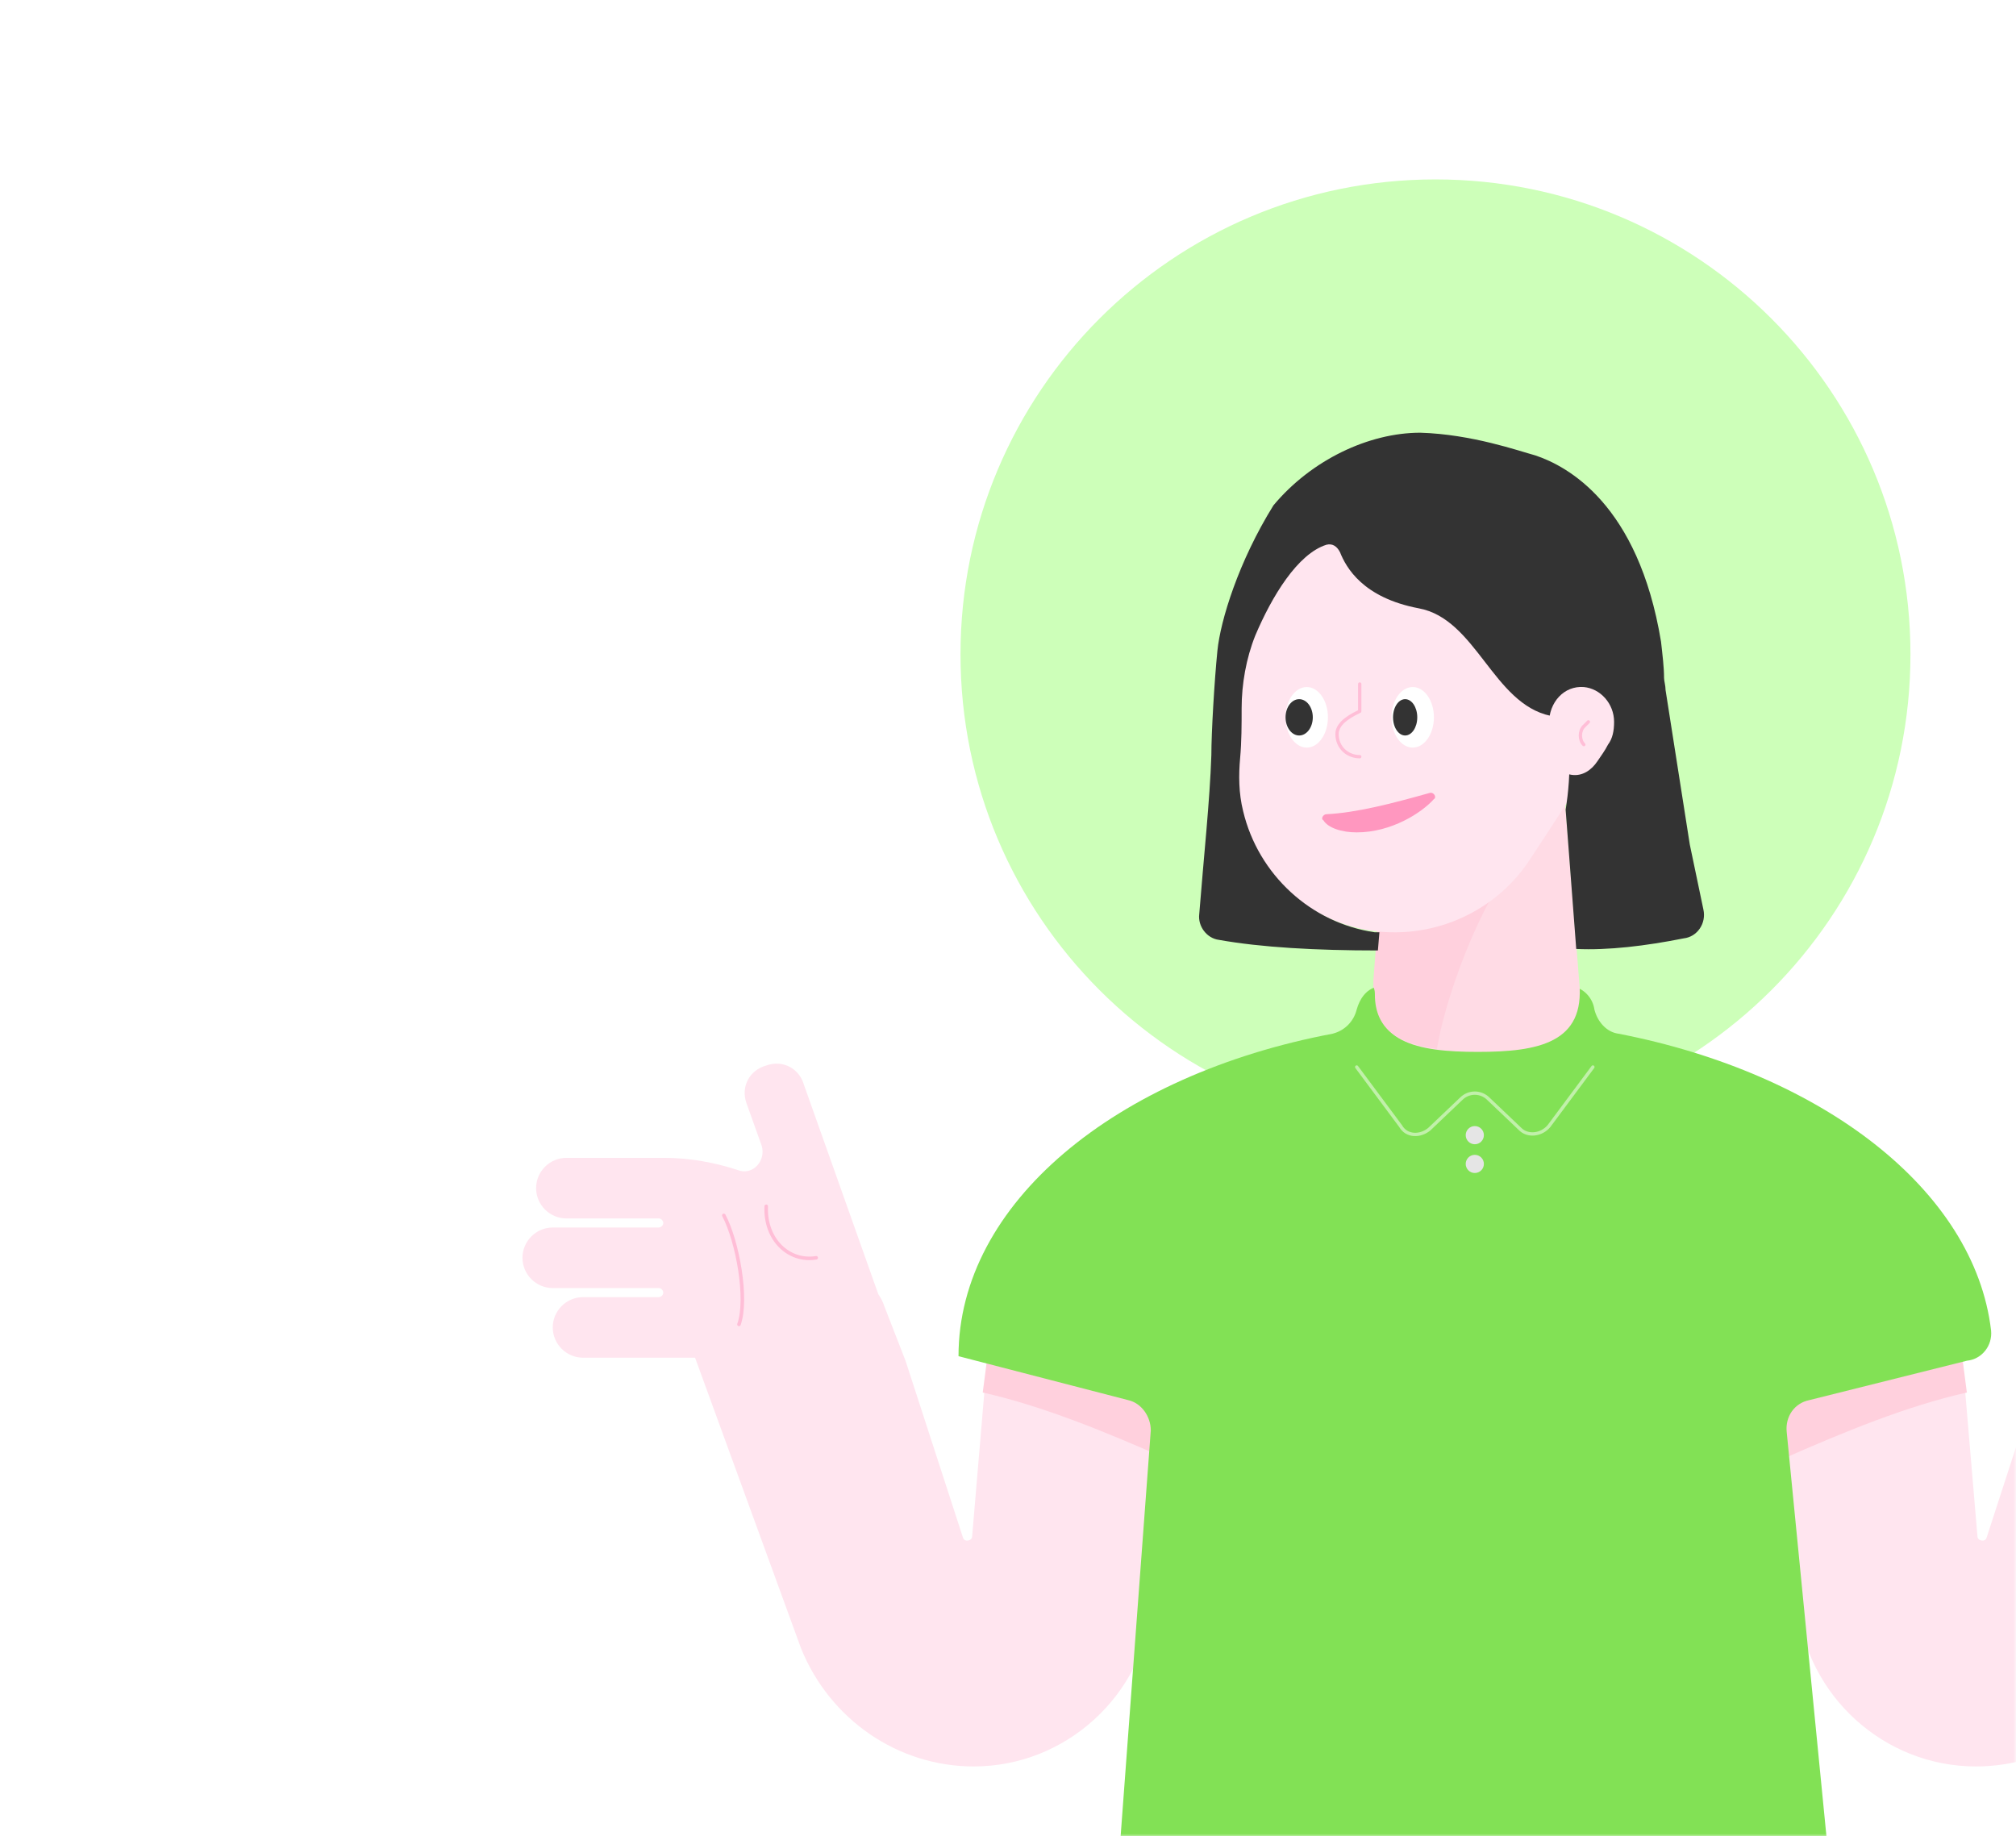 <svg width="382" height="348" viewBox="0 0 382 348" fill="none" xmlns="http://www.w3.org/2000/svg">
<mask id="mask0" mask-type="alpha" maskUnits="userSpaceOnUse" x="0" y="0" width="382" height="349">
<path d="M382 348L3.05176e-05 348L2.19259e-06 24C1.03382e-06 10.745 10.745 0 24 0L358 9.37329e-05C371.255 9.25741e-05 382 10.745 382 24L382 348Z" fill="#78CD69"/>
</mask>
<g mask="url(#mask0)">
<g filter="url(#filter0_d)">
<path d="M272 210C321.706 210 362 169.706 362 120C362 70.294 321.706 30 272 30C222.294 30 182 70.294 182 120C182 169.706 222.294 210 272 210Z" fill="#CDFFB9"/>
<path d="M371.828 253.287L374.696 287.14C374.696 288 376.131 288.287 376.418 287.426L387.319 253.861L391.336 243.533C391.623 242.672 391.909 242.099 392.483 241.238L406.541 201.648C407.401 198.492 410.557 196.771 413.713 197.918C416.868 199.066 418.59 201.935 417.442 205.09L414.573 213.123C413.713 215.992 416.295 218.861 419.164 217.713C423.467 216.279 428.344 215.418 432.934 215.418H451.582C454.737 215.418 457.319 218 457.319 221.156C457.319 224.312 454.737 226.894 451.582 226.894H434.081C433.508 226.894 433.221 227.467 433.221 227.754C433.221 228.328 433.795 228.615 434.081 228.615H454.163C457.319 228.615 459.901 231.197 459.901 234.353C459.901 237.508 457.319 240.09 454.163 240.09H434.081C433.508 240.09 433.221 240.664 433.221 240.951C433.221 241.525 433.795 241.812 434.081 241.812H448.426C451.581 241.812 454.163 244.394 454.163 247.549C454.163 250.705 451.581 253.287 448.426 253.287H433.221H427.196L407.115 308.369C401.664 321.853 388.754 330.746 374.41 330.746C356.91 330.746 342.278 317.262 340.557 300.049L336.541 257.59L371.828 253.287Z" fill="#FFE5EF"/>
<path d="M371.828 253.287L336.254 258.164L337.688 272.508C349.451 267.344 361.213 262.467 372.689 259.885L371.828 253.287Z" fill="#FFD0DD"/>
<path d="M187.074 253.287L184.205 287.14C184.205 288 182.77 288.287 182.483 287.426L171.582 253.861L167.566 243.533C167.279 242.672 166.992 242.099 166.418 241.238L152.361 201.648C151.5 198.492 148.344 196.771 145.188 197.918C142.033 198.779 140.311 201.935 141.459 205.09L144.328 213.123C145.188 215.992 142.606 218.861 139.738 217.713C135.434 216.279 130.557 215.418 125.967 215.418H107.32C104.164 215.418 101.582 218 101.582 221.156C101.582 224.312 104.164 226.894 107.32 226.894H124.82C125.393 226.894 125.68 227.467 125.68 227.754C125.68 228.328 125.107 228.615 124.82 228.615H104.738C101.582 228.615 99 231.197 99 234.353C99 237.508 101.582 240.09 104.738 240.09H124.82C125.393 240.09 125.68 240.664 125.68 240.951C125.68 241.525 125.107 241.812 124.82 241.812H110.475C107.32 241.812 104.738 244.394 104.738 247.549C104.738 250.705 107.32 253.287 110.475 253.287H125.68H131.705L151.787 308.369C157.238 321.853 170.147 330.746 184.492 330.746C201.991 330.746 216.623 317.262 218.344 300.049L222.361 257.59L187.074 253.287Z" fill="#FFE5EF"/>
<path d="M140.024 246.976C141.745 242.099 139.737 231.197 137.155 226.32" stroke="#333333" stroke-width="0.338" stroke-miterlimit="10" stroke-linecap="round" stroke-linejoin="round"/>
<path d="M145.189 224.599C144.902 230.91 149.492 235.213 154.656 234.353" stroke="#333333" stroke-width="0.338" stroke-miterlimit="10" stroke-linecap="round" stroke-linejoin="round"/>
<path d="M145.189 224.599C144.902 230.91 149.492 235.213 154.656 234.353" stroke="#FFBED7" stroke-width="0.671" stroke-miterlimit="10" stroke-linecap="round" stroke-linejoin="round"/>
<path d="M140.024 246.976C141.745 242.099 139.737 231.197 137.155 226.32" stroke="#FFBED7" stroke-width="0.671" stroke-miterlimit="10" stroke-linecap="round" stroke-linejoin="round"/>
<path d="M187.073 253.287L222.647 258.164L221.213 272.508C209.45 267.344 197.688 262.467 186.213 259.885L187.073 253.287Z" fill="#FFD0DD"/>
<path d="M377.278 248.123C374.123 221.443 345.147 199.353 306.705 191.894C304.41 191.607 302.688 189.599 302.114 187.304C301.827 185.295 300.393 183.574 298.385 183C285.762 178.697 273.426 178.697 260.803 183C258.795 183.574 257.647 185.295 257.073 187.304C256.5 189.599 254.778 191.32 252.483 191.894C211.459 199.64 181.623 224.025 181.623 253L213.754 261.32C216.336 261.894 218.057 264.476 218.057 267.058L211.745 351.976C211.459 355.131 214.041 358 217.196 358H341.418C344.86 358 347.442 355.131 346.869 351.976L338.549 267.344C338.262 264.476 339.983 261.894 342.852 261.32L372.688 253.861C375.557 253.574 377.565 250.992 377.278 248.123Z" fill="#82E155"/>
<path opacity="0.5" d="M301.827 198.204L293.507 209.393C292.073 211.114 289.491 211.401 288.057 209.967L282.032 204.229C280.598 202.795 278.303 202.795 276.868 204.229L270.844 209.967C269.123 211.401 266.541 211.401 265.393 209.393L257.073 198.204" stroke="white" stroke-width="0.63" stroke-miterlimit="10" stroke-linecap="round" stroke-linejoin="round"/>
<path d="M279.451 212.837C280.401 212.837 281.172 212.066 281.172 211.115C281.172 210.165 280.401 209.394 279.451 209.394C278.5 209.394 277.729 210.165 277.729 211.115C277.729 212.066 278.5 212.837 279.451 212.837Z" fill="#E5E5E5"/>
<path d="M279.451 218.287C280.401 218.287 281.172 217.517 281.172 216.566C281.172 215.615 280.401 214.845 279.451 214.845C278.5 214.845 277.729 215.615 277.729 216.566C277.729 217.517 278.5 218.287 279.451 218.287Z" fill="#E5E5E5"/>
<path d="M296.089 142.262H263.672L260.803 182.139C259.368 193.614 268.549 195.336 280.024 195.336C291.499 195.336 300.393 193.614 299.245 182.139L296.089 142.262Z" fill="#FFDBE5"/>
<path d="M260.516 184.434C260.516 191.32 265.393 193.902 272.278 194.762C274.287 182.713 282.319 163.205 288.344 158.328L261.95 159.189L260.229 181.852V182.139C260.229 182.426 260.229 182.713 260.229 183C260.516 183.574 260.516 184.148 260.516 184.434Z" fill="#FFD0DD"/>
<path d="M234.409 119.312C234.409 98.082 252.196 81.156 273.426 82.017C292.36 82.877 308.139 98.656 308.713 117.591C308.999 126.197 306.417 134.517 301.827 140.828C297.811 146.566 294.081 152.591 290.065 158.615C284.04 168.082 272.565 174.107 259.942 172.386C247.893 170.664 237.852 161.484 234.983 149.435C234.123 145.992 234.122 142.55 234.409 139.394C234.983 133.369 234.696 127.345 234.409 121.32C234.696 120.746 234.409 120.173 234.409 119.312Z" fill="#FFE5EF"/>
<path d="M261.377 172.672C261.09 172.672 260.803 172.672 260.516 172.672C248.467 170.951 238.426 161.771 235.557 149.721C234.696 146.279 234.697 142.836 234.983 139.68C235.27 136.525 235.27 133.369 235.27 130.213C235.27 125.623 236.131 120.746 237.852 116.443C241.008 108.984 245.885 100.951 251.336 99.23C252.483 98.943 253.344 99.516 253.918 100.664C255.065 103.533 258.221 109.271 268.836 111.279C279.737 113.287 282.893 129.353 293.795 131.648C299.533 133.082 296.664 149.434 296.664 149.434L298.672 175.828C304.696 176.115 311.868 175.254 319.041 173.82C321.622 173.533 323.344 170.951 322.77 168.369C321.91 164.352 321.049 160.049 320.188 156.033L315.598 126.771C315.598 125.91 315.311 125.049 315.311 124.475C315.311 122.467 315.024 120.172 314.737 117.59C310.434 91.484 296.951 84.312 290.926 82.303C287.77 81.443 278.877 78.287 269.122 78C259.368 78 248.467 83.164 241.295 91.771C234.696 102.385 231.254 113.574 230.68 119.312C230.106 125.049 229.533 134.803 229.533 139.107C229.246 147.713 228.098 158.328 227.237 169.23C226.95 171.525 228.672 173.82 230.967 174.107C239 175.541 249.328 176.115 261.09 176.115L261.377 172.672Z" fill="#333333"/>
<path d="M293.508 133.081C293.508 129.065 296.377 125.909 300.106 126.196C303.262 126.483 305.844 129.352 305.844 132.795C305.844 134.516 305.557 135.95 304.696 137.098C304.123 138.245 303.262 139.393 302.688 140.254C301.541 141.975 299.819 143.122 297.811 142.835C295.803 142.549 294.082 140.827 293.795 138.532C293.795 137.958 293.508 137.385 293.795 136.811C293.795 135.663 293.795 134.516 293.795 133.368C293.508 133.081 293.508 133.081 293.508 133.081Z" fill="#FFE5EF"/>
<path d="M247.606 137.672C249.824 137.672 251.622 135.103 251.622 131.934C251.622 128.765 249.824 126.196 247.606 126.196C245.388 126.196 243.59 128.765 243.59 131.934C243.59 135.103 245.388 137.672 247.606 137.672Z" fill="white"/>
<path d="M267.688 137.672C269.906 137.672 271.704 135.103 271.704 131.934C271.704 128.765 269.906 126.196 267.688 126.196C265.47 126.196 263.672 128.765 263.672 131.934C263.672 135.103 265.47 137.672 267.688 137.672Z" fill="white"/>
<path d="M246.172 135.377C247.598 135.377 248.754 133.836 248.754 131.935C248.754 130.033 247.598 128.492 246.172 128.492C244.746 128.492 243.59 130.033 243.59 131.935C243.59 133.836 244.746 135.377 246.172 135.377Z" fill="#333333"/>
<path d="M266.253 135.377C267.521 135.377 268.549 133.836 268.549 131.935C268.549 130.033 267.521 128.492 266.253 128.492C264.986 128.492 263.958 130.033 263.958 131.935C263.958 133.836 264.986 135.377 266.253 135.377Z" fill="#333333"/>
<path d="M270.844 146.279C263.672 148.287 257.073 150.009 251.336 150.295C250.762 150.295 250.188 151.156 250.762 151.443C251.623 152.877 254.205 153.738 257.073 153.738C263.672 153.738 269.409 150.009 271.704 147.427C272.278 147.14 271.705 145.992 270.844 146.279Z" fill="#FF97BF"/>
<path d="M300.967 132.795L300.106 133.656C299.245 134.517 299.245 136.238 300.106 137.099" stroke="#FFBED7" stroke-width="0.63" stroke-miterlimit="10" stroke-linecap="round" stroke-linejoin="round"/>
<path d="M257.647 139.394C255.352 139.394 253.344 137.672 253.344 135.09C253.344 132.795 256.499 131.361 257.647 130.787V125.623" stroke="#FFBED7" stroke-width="0.63" stroke-miterlimit="10" stroke-linecap="round" stroke-linejoin="round"/>
</g>
</g>
<defs>
<filter id="filter0_d" x="83" y="18" width="392.901" height="360" filterUnits="userSpaceOnUse" color-interpolation-filters="sRGB">
<feFlood flood-opacity="0" result="BackgroundImageFix"/>
<feColorMatrix in="SourceAlpha" type="matrix" values="0 0 0 0 0 0 0 0 0 0 0 0 0 0 0 0 0 0 127 0"/>
<feOffset dy="4"/>
<feGaussianBlur stdDeviation="8"/>
<feColorMatrix type="matrix" values="0 0 0 0 0 0 0 0 0 0 0 0 0 0 0 0 0 0 0.08 0"/>
<feBlend mode="normal" in2="BackgroundImageFix" result="effect1_dropShadow"/>
<feBlend mode="normal" in="SourceGraphic" in2="effect1_dropShadow" result="shape"/>
</filter>
</defs>
</svg>
